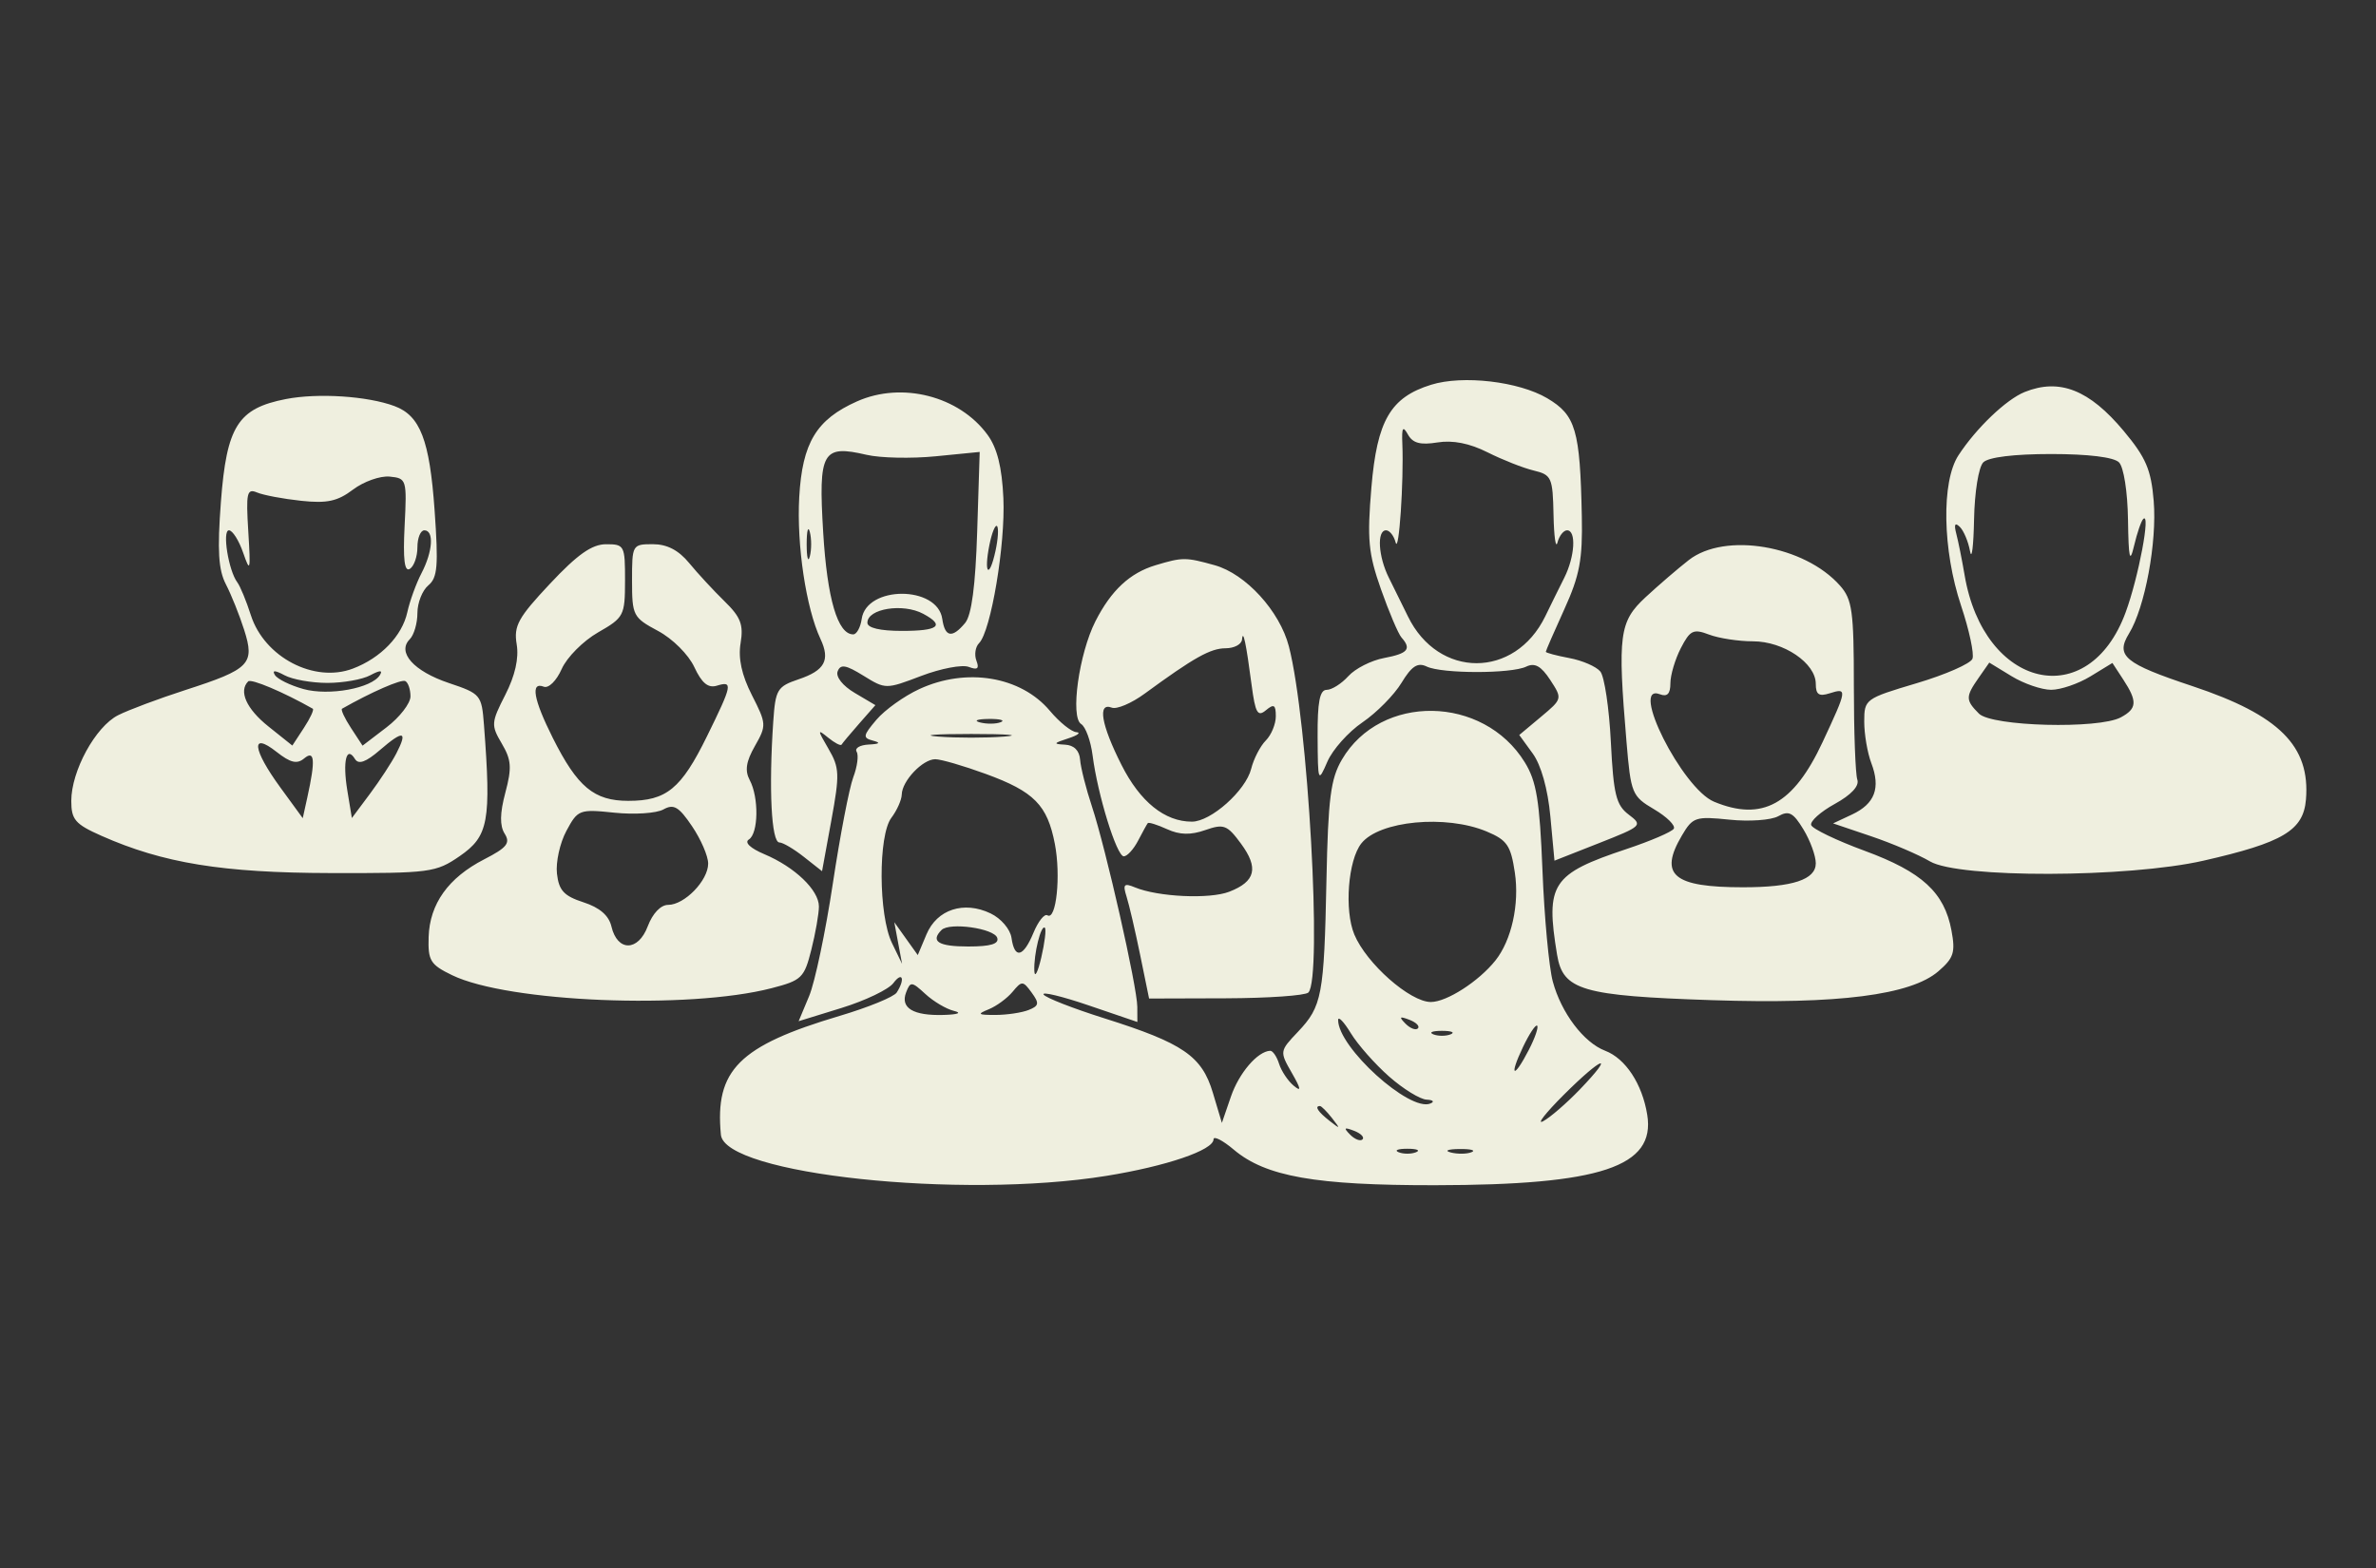 <svg width="100" height="66" viewBox="0 0 100 66" fill="none" xmlns="http://www.w3.org/2000/svg">
<rect x="0" y="0" width="100" height="66" fill="#333333" stroke="none"/>
<path fill-rule="evenodd" clip-rule="evenodd" d="M60.235 16.194C58.523 16.725 57.957 17.697 57.719 20.514C57.535 22.706 57.59 23.291 58.122 24.804C58.462 25.767 58.85 26.681 58.985 26.833C59.417 27.319 59.256 27.508 58.252 27.697C57.713 27.798 57.037 28.141 56.75 28.459C56.463 28.777 56.051 29.037 55.836 29.037C55.545 29.037 55.447 29.546 55.455 31.008C55.466 32.935 55.476 32.958 55.867 32.058C56.086 31.552 56.751 30.807 57.344 30.404C57.937 30 58.675 29.253 58.985 28.743C59.413 28.036 59.665 27.873 60.045 28.055C60.685 28.362 63.6 28.364 64.236 28.059C64.595 27.886 64.862 28.034 65.244 28.618C65.761 29.41 65.759 29.417 64.853 30.175L63.942 30.937L64.509 31.718C64.861 32.202 65.143 33.207 65.251 34.363L65.424 36.227L67.295 35.49C69.117 34.772 69.149 34.742 68.546 34.286C68.018 33.887 67.908 33.439 67.797 31.231C67.726 29.807 67.526 28.472 67.353 28.264C67.181 28.055 66.594 27.801 66.049 27.699C65.504 27.596 65.059 27.478 65.059 27.435C65.059 27.393 65.41 26.586 65.839 25.643C66.484 24.224 66.611 23.55 66.575 21.738C66.502 18.093 66.321 17.474 65.118 16.762C63.921 16.055 61.567 15.781 60.235 16.194ZM85.214 16.5C84.437 16.812 83.17 18.024 82.426 19.166C81.703 20.274 81.754 23.151 82.537 25.495C82.879 26.517 83.094 27.522 83.016 27.728C82.937 27.934 81.88 28.397 80.667 28.758C78.5 29.403 78.461 29.431 78.461 30.375C78.461 30.903 78.595 31.69 78.76 32.123C79.158 33.172 78.909 33.833 77.946 34.285L77.15 34.658L78.752 35.2C79.634 35.498 80.748 35.974 81.229 36.258C82.436 36.971 89.557 36.952 92.737 36.228C96.088 35.465 96.944 34.955 97.052 33.653C97.238 31.403 95.934 30.1 92.275 28.881C89.409 27.927 89.027 27.609 89.607 26.663C90.277 25.568 90.787 22.823 90.644 21.087C90.535 19.768 90.318 19.262 89.386 18.145C87.936 16.406 86.68 15.911 85.214 16.5ZM12.032 16.797C10.011 17.191 9.538 17.941 9.297 21.128C9.143 23.174 9.192 23.986 9.507 24.594C9.733 25.03 10.08 25.895 10.277 26.515C10.733 27.947 10.518 28.168 7.807 29.043C6.686 29.405 5.409 29.883 4.97 30.105C4.018 30.587 3 32.452 3 33.713C3 34.499 3.165 34.691 4.266 35.179C6.872 36.334 9.364 36.739 13.926 36.749C18.105 36.758 18.342 36.727 19.346 36.037C20.562 35.2 20.678 34.574 20.369 30.511C20.272 29.248 20.232 29.199 18.893 28.75C17.411 28.253 16.699 27.456 17.246 26.907C17.423 26.73 17.568 26.233 17.568 25.803C17.568 25.373 17.775 24.849 18.028 24.639C18.416 24.316 18.457 23.817 18.29 21.465C18.081 18.522 17.686 17.497 16.606 17.094C15.471 16.67 13.378 16.534 12.032 16.797ZM36.069 16.895C34.358 17.657 33.767 18.636 33.638 20.923C33.525 22.931 33.924 25.599 34.531 26.892C34.951 27.787 34.716 28.221 33.61 28.593C32.712 28.897 32.637 29.022 32.545 30.365C32.351 33.21 32.465 35.461 32.804 35.461C32.947 35.461 33.409 35.733 33.831 36.066L34.598 36.67L34.989 34.533C35.345 32.59 35.334 32.316 34.869 31.519C34.397 30.71 34.396 30.674 34.856 31.05C35.13 31.273 35.384 31.405 35.42 31.342C35.456 31.279 35.791 30.879 36.164 30.454L36.843 29.681L35.973 29.166C35.467 28.867 35.166 28.486 35.255 28.257C35.374 27.945 35.6 27.983 36.341 28.442C37.271 29.017 37.285 29.017 38.774 28.45C39.598 28.137 40.497 27.966 40.771 28.071C41.14 28.213 41.224 28.145 41.095 27.81C41 27.561 41.05 27.228 41.207 27.071C41.706 26.571 42.318 22.916 42.23 20.971C42.17 19.659 41.969 18.856 41.562 18.3C40.369 16.669 37.959 16.053 36.069 16.895ZM60.499 18.623C61.142 18.519 61.849 18.658 62.607 19.039C63.235 19.354 64.108 19.699 64.549 19.805C65.302 19.986 65.352 20.098 65.384 21.671C65.403 22.591 65.478 23.114 65.551 22.833C65.624 22.552 65.806 22.322 65.954 22.322C66.349 22.322 66.284 23.427 65.836 24.321C65.622 24.747 65.261 25.477 65.035 25.944C63.754 28.572 60.536 28.572 59.256 25.944C59.029 25.477 58.668 24.747 58.455 24.321C58.007 23.427 57.941 22.322 58.336 22.322C58.485 22.322 58.666 22.552 58.739 22.833C58.876 23.355 59.086 20.253 59.021 18.676C58.992 17.99 59.043 17.908 59.258 18.292C59.46 18.654 59.782 18.74 60.499 18.623ZM39.38 19.206L41.233 19.023L41.127 22.38C41.055 24.658 40.892 25.893 40.621 26.22C40.076 26.878 39.769 26.824 39.658 26.051C39.457 24.641 36.469 24.641 36.267 26.051C36.216 26.409 36.055 26.702 35.91 26.702C35.255 26.702 34.816 25.21 34.646 22.41C34.44 19.007 34.607 18.709 36.472 19.144C37.052 19.279 38.36 19.307 39.38 19.206ZM89.183 19.461C89.382 19.66 89.545 20.698 89.562 21.87C89.587 23.527 89.637 23.74 89.82 22.964C89.945 22.434 90.117 21.931 90.203 21.846C90.53 21.517 90.008 24.294 89.463 25.775C87.904 30.016 83.496 28.996 82.685 24.206C82.577 23.572 82.42 22.789 82.336 22.468C82.232 22.072 82.279 21.978 82.483 22.176C82.647 22.337 82.841 22.797 82.913 23.198C82.985 23.6 83.061 23.002 83.083 21.87C83.105 20.711 83.275 19.658 83.472 19.461C83.69 19.243 84.767 19.111 86.328 19.111C87.888 19.111 88.965 19.243 89.183 19.461ZM17.029 22.138C16.958 23.543 17.023 24.084 17.248 23.946C17.424 23.837 17.568 23.427 17.568 23.035C17.568 22.643 17.699 22.322 17.859 22.322C18.275 22.322 18.216 23.212 17.739 24.128C17.515 24.558 17.247 25.297 17.143 25.77C16.925 26.765 16.025 27.698 14.853 28.142C13.223 28.761 11.127 27.664 10.558 25.894C10.366 25.294 10.109 24.673 9.988 24.512C9.617 24.019 9.344 22.322 9.636 22.322C9.786 22.322 10.056 22.749 10.236 23.271C10.531 24.124 10.553 24.033 10.45 22.374C10.349 20.742 10.391 20.551 10.819 20.73C11.086 20.842 11.92 20.999 12.672 21.079C13.764 21.196 14.206 21.101 14.857 20.608C15.307 20.268 16.002 20.022 16.402 20.061C17.113 20.131 17.128 20.182 17.029 22.138ZM34.084 23.417C34.011 23.698 33.951 23.468 33.951 22.906C33.951 22.344 34.011 22.114 34.084 22.395C34.158 22.676 34.158 23.136 34.084 23.417ZM41.896 23.198C41.633 24.395 41.398 24.16 41.641 22.943C41.743 22.43 41.888 22.071 41.962 22.145C42.036 22.22 42.007 22.693 41.896 23.198ZM23.151 24.567C21.806 25.999 21.616 26.344 21.746 27.119C21.844 27.707 21.679 28.439 21.266 29.248C20.67 30.417 20.662 30.522 21.119 31.298C21.524 31.985 21.548 32.315 21.269 33.363C21.037 34.234 21.029 34.755 21.24 35.091C21.49 35.488 21.338 35.678 20.374 36.173C18.869 36.947 18.085 38.044 18.04 39.439C18.009 40.435 18.111 40.603 19.025 41.046C21.379 42.19 28.97 42.5 32.472 41.595C33.741 41.267 33.849 41.162 34.147 39.975C34.323 39.277 34.466 38.458 34.466 38.156C34.466 37.467 33.452 36.495 32.169 35.954C31.584 35.708 31.32 35.459 31.516 35.337C31.922 35.086 31.945 33.568 31.554 32.835C31.341 32.437 31.4 32.054 31.773 31.4C32.264 30.538 32.26 30.466 31.647 29.262C31.215 28.412 31.063 27.714 31.17 27.068C31.298 26.295 31.175 25.973 30.493 25.308C30.034 24.86 29.365 24.137 29.006 23.7C28.559 23.158 28.075 22.906 27.476 22.906C26.613 22.906 26.6 22.93 26.601 24.439C26.601 25.911 26.645 25.995 27.693 26.556C28.308 26.884 28.976 27.55 29.222 28.079C29.536 28.753 29.803 28.974 30.169 28.862C30.856 28.652 30.825 28.815 29.756 30.99C28.669 33.203 28.052 33.709 26.444 33.709C25.001 33.709 24.302 33.126 23.267 31.063C22.451 29.435 22.319 28.686 22.885 28.904C23.09 28.983 23.422 28.654 23.641 28.158C23.857 27.67 24.544 26.979 25.168 26.621C26.261 25.996 26.304 25.914 26.306 24.439C26.308 22.96 26.28 22.906 25.507 22.908C24.911 22.91 24.307 23.335 23.151 24.567ZM71.077 23.574C70.621 23.929 69.802 24.634 69.256 25.14C68.15 26.165 68.076 26.726 68.455 31.22C68.639 33.405 68.683 33.513 69.62 34.066C70.156 34.383 70.527 34.75 70.445 34.883C70.364 35.015 69.472 35.398 68.465 35.734C65.306 36.788 65.04 37.191 65.534 40.189C65.781 41.682 66.581 41.917 72.063 42.099C77.359 42.275 80.421 41.884 81.58 40.884C82.229 40.325 82.305 40.088 82.132 39.163C81.833 37.563 80.894 36.701 78.485 35.814C77.296 35.377 76.28 34.888 76.228 34.729C76.175 34.569 76.623 34.168 77.224 33.837C77.916 33.456 78.262 33.083 78.17 32.816C78.09 32.584 78.024 30.8 78.024 28.851C78.024 25.721 77.956 25.23 77.441 24.649C75.939 22.953 72.597 22.388 71.077 23.574ZM48.639 23.79C47.553 24.116 46.768 24.847 46.105 26.148C45.411 27.512 45.038 30.188 45.503 30.476C45.69 30.591 45.907 31.186 45.985 31.799C46.196 33.447 46.998 36.044 47.297 36.044C47.44 36.044 47.71 35.749 47.898 35.388C48.086 35.026 48.27 34.693 48.307 34.647C48.345 34.6 48.711 34.715 49.12 34.902C49.65 35.144 50.11 35.155 50.725 34.94C51.506 34.668 51.648 34.721 52.228 35.508C52.984 36.533 52.845 37.105 51.737 37.534C50.909 37.855 48.736 37.754 47.762 37.349C47.306 37.16 47.25 37.223 47.414 37.74C47.522 38.079 47.779 39.183 47.986 40.193L48.362 42.03L51.597 42.02C53.377 42.014 54.937 41.905 55.066 41.777C55.661 41.181 55.05 30.299 54.246 27.208C53.861 25.721 52.428 24.154 51.123 23.791C49.899 23.45 49.771 23.45 48.639 23.79ZM38.856 25.836C39.782 26.333 39.505 26.556 37.963 26.556C37.04 26.556 36.506 26.43 36.506 26.212C36.506 25.618 38.003 25.378 38.856 25.836ZM73.779 26.994C75.067 26.994 76.422 27.912 76.422 28.786C76.422 29.236 76.555 29.326 77.004 29.183C77.758 28.944 77.748 29.008 76.709 31.235C75.482 33.865 74.168 34.587 72.141 33.746C70.802 33.191 68.553 28.719 69.866 29.224C70.171 29.341 70.303 29.202 70.303 28.762C70.303 28.416 70.501 27.749 70.743 27.279C71.133 26.525 71.27 26.459 71.928 26.71C72.337 26.866 73.17 26.994 73.779 26.994ZM52.678 28.837C52.833 30.012 52.931 30.186 53.279 29.896C53.617 29.615 53.696 29.663 53.696 30.149C53.696 30.478 53.506 30.938 53.273 31.171C53.041 31.404 52.764 31.939 52.659 32.361C52.428 33.28 50.964 34.585 50.163 34.585C49.02 34.585 47.984 33.749 47.2 32.195C46.344 30.501 46.184 29.552 46.792 29.786C47.001 29.866 47.624 29.602 48.176 29.197C50.258 27.674 50.947 27.288 51.584 27.287C51.944 27.286 52.254 27.122 52.273 26.921C52.316 26.454 52.445 27.065 52.678 28.837ZM86.328 29.035C86.728 29.035 87.472 28.781 87.981 28.47L88.906 27.905L89.365 28.607C89.964 29.523 89.944 29.828 89.26 30.195C88.325 30.697 83.829 30.579 83.289 30.038C82.722 29.47 82.72 29.326 83.278 28.529L83.724 27.89L84.662 28.462C85.177 28.777 85.927 29.035 86.328 29.035ZM13.78 28.745C14.442 28.745 15.253 28.601 15.582 28.424C15.989 28.206 16.12 28.203 15.99 28.413C15.646 28.971 13.846 29.301 12.771 29.003C12.216 28.849 11.676 28.584 11.57 28.413C11.441 28.203 11.571 28.206 11.978 28.424C12.307 28.601 13.118 28.745 13.78 28.745ZM13.164 29.831C13.226 29.866 13.058 30.23 12.79 30.639L12.304 31.382L11.294 30.575C10.37 29.836 10.036 29.091 10.445 28.681C10.57 28.556 11.941 29.136 13.164 29.831ZM17.276 29.312C17.276 29.605 16.823 30.191 16.268 30.615L15.259 31.386L14.771 30.64C14.503 30.231 14.335 29.866 14.396 29.831C15.628 29.131 16.887 28.58 17.058 28.668C17.178 28.729 17.276 29.019 17.276 29.312ZM38.691 29.005C38.05 29.301 37.239 29.881 36.888 30.294C36.318 30.965 36.303 31.059 36.742 31.175C37.082 31.265 37.026 31.316 36.562 31.339C36.191 31.358 35.963 31.493 36.054 31.64C36.145 31.788 36.081 32.272 35.912 32.717C35.743 33.162 35.356 35.176 35.051 37.194C34.747 39.211 34.299 41.339 34.056 41.923L33.613 42.984L35.423 42.425C36.419 42.117 37.398 41.648 37.599 41.381C37.983 40.868 38.105 41.211 37.74 41.778C37.622 41.961 36.542 42.403 35.34 42.76C31.1 44.02 30.079 45.042 30.341 47.764C30.501 49.426 40.416 50.485 46.556 49.496C49.084 49.089 51.074 48.411 51.074 47.957C51.074 47.8 51.459 47.996 51.931 48.394C53.272 49.524 55.366 49.894 60.397 49.888C67.37 49.88 69.683 49.111 69.328 46.922C69.118 45.624 68.415 44.555 67.558 44.228C66.653 43.883 65.708 42.632 65.352 41.309C65.192 40.713 64.997 38.614 64.919 36.644C64.801 33.698 64.669 32.888 64.174 32.086C62.427 29.252 58.109 29.187 56.479 31.97C56.003 32.783 55.898 33.601 55.827 37.047C55.728 41.906 55.642 42.361 54.626 43.432C53.855 44.244 53.853 44.257 54.368 45.157C54.76 45.841 54.779 45.975 54.449 45.7C54.207 45.499 53.93 45.084 53.833 44.777C53.736 44.47 53.567 44.224 53.458 44.229C52.927 44.254 52.146 45.165 51.806 46.159L51.426 47.265L51.046 45.995C50.584 44.45 49.795 43.909 46.48 42.863C45.155 42.445 44.004 41.995 43.922 41.862C43.84 41.73 44.695 41.935 45.821 42.319L47.869 43.017L47.866 42.377C47.863 41.546 46.541 35.711 45.958 33.949C45.708 33.197 45.484 32.31 45.459 31.978C45.43 31.59 45.201 31.363 44.82 31.344C44.316 31.319 44.336 31.28 44.955 31.081C45.356 30.953 45.511 30.834 45.3 30.818C45.09 30.802 44.59 30.399 44.189 29.922C42.968 28.467 40.68 28.086 38.691 29.005ZM42.12 30.397C41.923 30.477 41.529 30.482 41.246 30.408C40.962 30.333 41.124 30.268 41.605 30.262C42.085 30.256 42.317 30.317 42.12 30.397ZM16.681 31.713C16.487 32.088 15.987 32.854 15.569 33.414L14.809 34.433L14.617 33.268C14.415 32.041 14.581 31.365 14.94 31.948C15.09 32.192 15.401 32.08 15.996 31.566C16.978 30.719 17.172 30.761 16.681 31.713ZM42.26 31.004C41.499 31.064 40.254 31.064 39.492 31.004C38.731 30.944 39.354 30.894 40.876 30.894C42.399 30.894 43.022 30.944 42.26 31.004ZM12.802 31.923C13.245 31.554 13.281 31.995 12.935 33.563L12.742 34.439L11.805 33.154C10.625 31.538 10.54 30.782 11.636 31.645C12.225 32.109 12.499 32.175 12.802 31.923ZM41.487 32.575C43.524 33.319 44.081 33.883 44.397 35.525C44.654 36.861 44.456 38.758 44.083 38.527C43.959 38.45 43.695 38.78 43.497 39.26C43.069 40.296 42.7 40.382 42.572 39.478C42.52 39.112 42.131 38.657 41.692 38.447C40.566 37.908 39.434 38.279 38.993 39.33L38.627 40.201L38.133 39.51L37.639 38.818L37.802 39.694L37.966 40.57L37.541 39.694C36.971 38.522 36.956 35.165 37.516 34.422C37.752 34.11 37.948 33.668 37.953 33.44C37.966 32.869 38.833 31.957 39.362 31.957C39.601 31.957 40.557 32.235 41.487 32.575ZM29.805 36.349C29.805 37.062 28.811 38.088 28.12 38.088C27.808 38.088 27.467 38.447 27.262 38.989C26.86 40.057 25.985 40.063 25.734 38.999C25.624 38.533 25.24 38.201 24.556 37.979C23.737 37.714 23.521 37.481 23.441 36.774C23.386 36.293 23.565 35.482 23.838 34.974C24.319 34.078 24.381 34.054 25.864 34.208C26.706 34.295 27.631 34.233 27.921 34.071C28.355 33.828 28.569 33.953 29.126 34.777C29.499 35.328 29.805 36.035 29.805 36.349ZM76.422 36.338C76.422 37.025 75.445 37.347 73.362 37.347C70.417 37.347 69.807 36.83 70.788 35.166C71.244 34.393 71.362 34.354 72.787 34.501C73.621 34.588 74.546 34.522 74.842 34.356C75.288 34.105 75.472 34.202 75.901 34.91C76.188 35.381 76.422 36.024 76.422 36.338ZM62.57 34.999C63.429 35.358 63.585 35.586 63.756 36.728C63.955 38.056 63.618 39.578 62.937 40.431C62.235 41.31 60.888 42.176 60.222 42.176C59.345 42.176 57.509 40.557 57 39.334C56.574 38.313 56.736 36.208 57.295 35.501C58.049 34.547 60.854 34.28 62.57 34.999ZM41.971 39.475C42.054 39.731 41.693 39.84 40.755 39.84C39.498 39.84 39.148 39.625 39.627 39.145C39.961 38.81 41.84 39.075 41.971 39.475ZM43.824 40.307C43.677 40.933 43.546 41.183 43.532 40.862C43.502 40.167 43.816 38.893 43.977 39.054C44.039 39.117 43.97 39.681 43.824 40.307ZM40.148 42.55C40.498 42.635 40.323 42.703 39.711 42.721C38.434 42.758 37.885 42.427 38.136 41.772C38.315 41.304 38.373 41.309 38.947 41.839C39.287 42.153 39.827 42.473 40.148 42.55ZM43.288 42.514C43.003 42.626 42.377 42.72 41.896 42.721C41.153 42.722 41.111 42.687 41.615 42.482C41.941 42.349 42.393 42.017 42.619 41.744C43.006 41.277 43.054 41.279 43.418 41.778C43.751 42.233 43.732 42.338 43.288 42.514ZM58.465 45.314C59.058 45.836 59.768 46.274 60.043 46.286C60.318 46.299 60.388 46.373 60.198 46.45C59.322 46.808 56.315 44.084 56.319 42.935C56.32 42.758 56.56 43.008 56.853 43.489C57.146 43.971 57.872 44.792 58.465 45.314ZM59.676 43.287C59.587 43.377 59.352 43.288 59.154 43.088C58.868 42.799 58.902 42.766 59.317 42.924C59.604 43.034 59.766 43.197 59.676 43.287ZM64.344 44.192C63.704 45.432 63.497 45.336 64.096 44.077C64.362 43.517 64.632 43.111 64.695 43.174C64.759 43.237 64.601 43.696 64.344 44.192ZM61.053 43.537C60.852 43.618 60.525 43.618 60.324 43.537C60.124 43.456 60.288 43.39 60.688 43.39C61.089 43.39 61.253 43.456 61.053 43.537ZM66.496 45.853C65.946 46.426 65.251 47.029 64.951 47.192C64.651 47.356 65.044 46.852 65.825 46.073C67.444 44.458 68.015 44.271 66.496 45.853ZM56.064 47.066C56.426 47.529 56.416 47.539 55.954 47.176C55.468 46.795 55.314 46.555 55.554 46.555C55.614 46.555 55.844 46.785 56.064 47.066ZM57.345 47.959C57.256 48.048 57.021 47.959 56.823 47.759C56.538 47.471 56.571 47.437 56.986 47.596C57.273 47.705 57.435 47.869 57.345 47.959ZM59.596 48.5C59.396 48.581 59.068 48.581 58.867 48.5C58.667 48.419 58.831 48.353 59.232 48.353C59.632 48.353 59.796 48.419 59.596 48.5ZM61.932 48.498C61.735 48.578 61.342 48.583 61.058 48.509C60.775 48.435 60.936 48.37 61.417 48.364C61.898 48.358 62.13 48.418 61.932 48.498Z" fill="#EFEFDF"/>
</svg>
